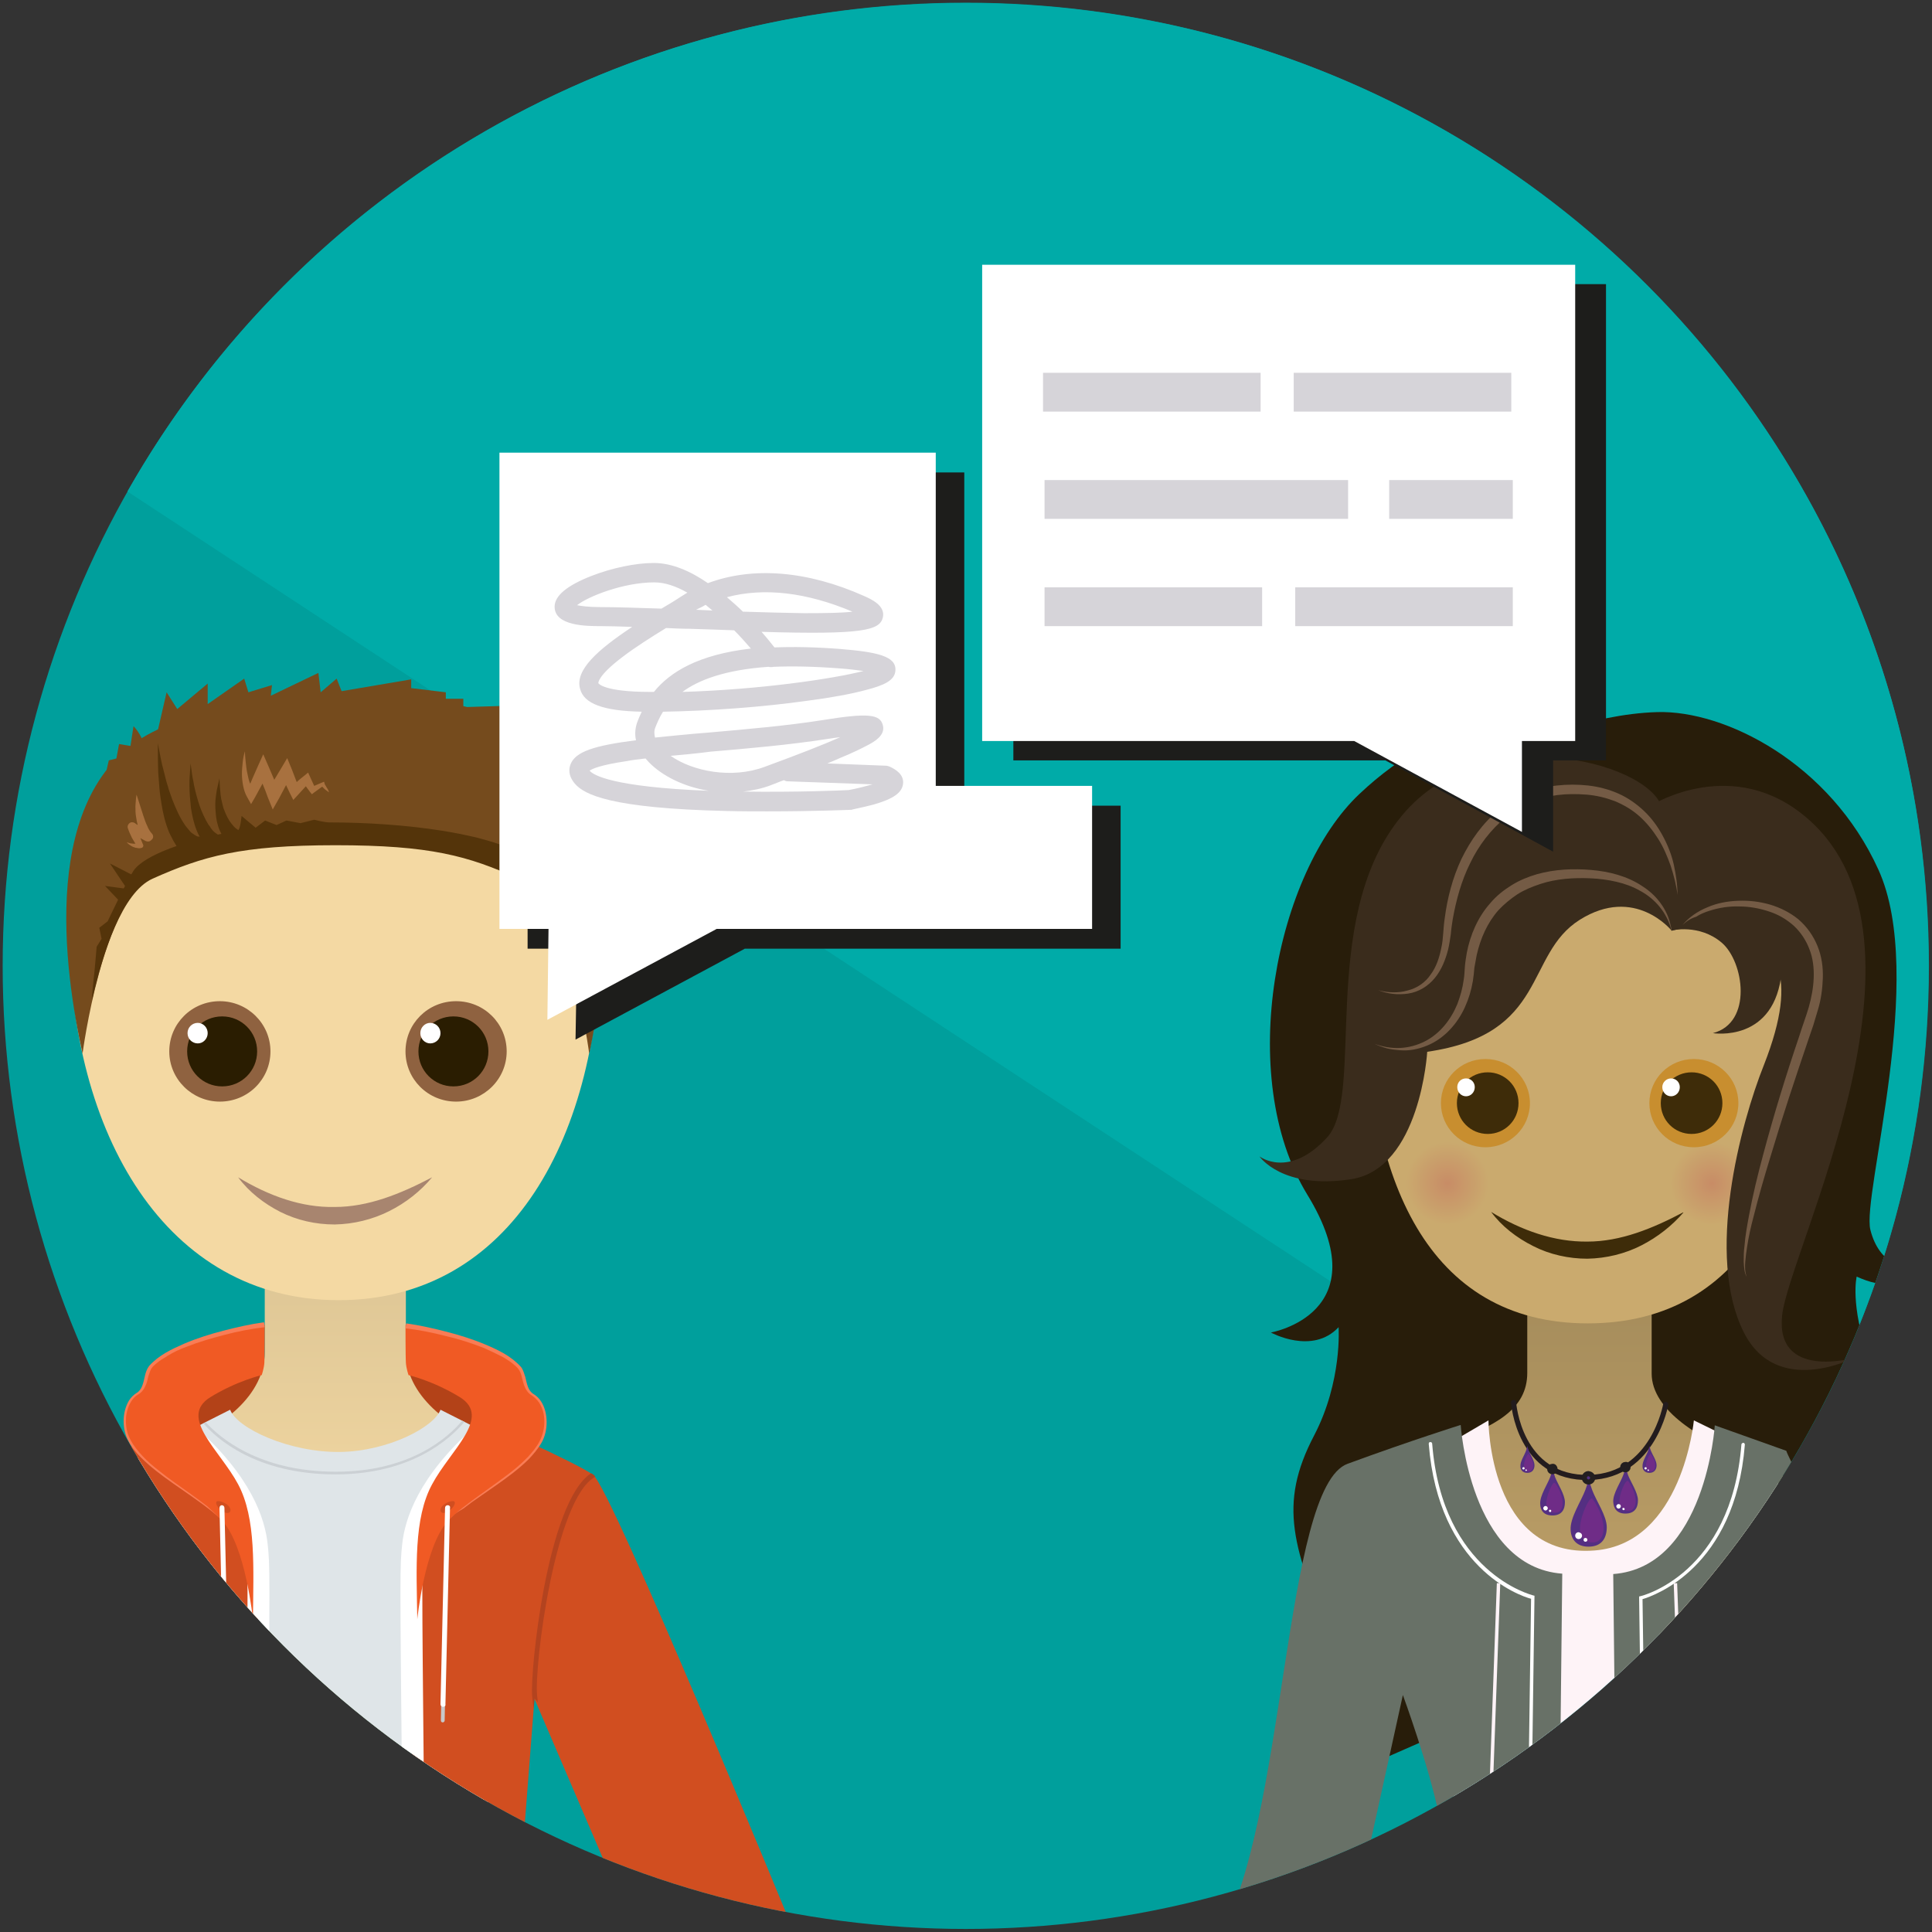 <svg xmlns="http://www.w3.org/2000/svg" xmlns:xlink="http://www.w3.org/1999/xlink" xml:space="preserve" id="Layer_1" x="0" y="0" version="1.1" viewBox="0 0 507.9 507.9"><rect x="0" y="0" width="507.9" height="507.9" fill="#333333" stroke="none"/><style>.st3{fill:#281d0a}.st6{fill:#c88e2f}.st7{fill:#3e2c09}.st8{fill:#fff}.st12{fill:#fef3f7}.st13{fill:#687167}.st14{fill:#542f82}.st15{fill:none;stroke:#231f20;stroke-width:1.351;stroke-miterlimit:10}.st16{fill:#6f2c87}.st17{fill:#3a2c1c}.st18{fill:#745b45}.st22{fill:#8f6240}.st23{fill:#2a1d01}.st25{fill:#a8713f}.st28{fill:#d14e20}.st29{fill:none;stroke:#fff;stroke-width:5.75;stroke-miterlimit:10}.st30{fill:#b3431f}.st31{fill:#754b1d}.st32{fill:#54340a}.st33{fill:#f05a24}.st34{fill:#f97c55}.st35{fill:#c7c8ca}.st37{fill:#d6d4d9}</style><circle cx="253.9" cy="253.9" r="253.2" style="fill:#009f9c"/><path d="m33.5 129.2 422.4 277.3C488 364 507 311.2 507 253.9 507.1 114.2 393.8.8 253.9.8 159.4.8 77.1 52.5 33.5 129.2" style="fill:#00aba8"/><defs><circle id="SVGID_1_" cx="253.9" cy="253.9" r="253.2"/></defs><clipPath id="SVGID_00000133489920932323684000000004779728067027252884_"><use xlink:href="#SVGID_1_" style="overflow:visible"/></clipPath><g style="clip-path:url(#SVGID_00000133489920932323684000000004779728067027252884_)"><path d="M428.9 191.7c-22.8-8.7-49.6-3.7-71.5 17-21.9 20.6-32.8 74.2-13.7 105.4 19.1 31.2-9.6 36.2-9.6 36.2s10.9 6 17.8-1.4c0 0 1 14.2-6.4 28.4-9.6 18.3-5.7 29.6 5 55 5 11.9 17.3 25.7 9.6 31.6l50.1-22 54.2-30.2-26.4-21.5-12.3-125.6z" class="st3"/><path d="M399.7 195.9s18.2-8.2 36-8.7 45.4 13.4 58.1 41.4c12.8 28-4.4 85.6-2.1 94.7 2.3 9.2 9.6 11.5 13.2 7.3 0 0-2.7 11.5-16.8 5 0 0-1.8 7.3 3.2 21.5s5.9 31.2 5.5 46.7c-.9 31.6-33.2 49-30.1 55.9 3.2 6.9 8.2 3.7 8.2 3.7s-2.3 6.4-10.9 3.2c-8.7-3.2-12.8-25.2-12.8-25.2l-61.9-.9-7.3-30.2z" class="st3"/><defs><path id="SVGID_00000019654077837407272570000013290862900068473253_" d="M417.8 335.6h-16.3v25.3c0 9.6-8.4 14.2-21.8 18.7s-15.1 12.9-15.1 12.9l6.4 36.6 96.7.9 2.3-35.5s3.9-6.7-9.6-11.2c-13.4-4.5-26.2-12.6-26.2-22.2v-25.3h-16.4z"/></defs><clipPath id="SVGID_00000041995447060035507570000015688850226920244619_"><use xlink:href="#SVGID_00000019654077837407272570000013290862900068473253_" style="overflow:visible"/></clipPath><linearGradient id="SVGID_00000039853940529208343300000005988317267239556224_" x1="-45.419" x2="-44.954" y1="656.528" y2="656.528" gradientTransform="scale(304.321)rotate(-90 307.02 -350.87)" gradientUnits="userSpaceOnUse"><stop offset="0" style="stop-color:#caaa6e"/><stop offset="1" style="stop-color:#a58c5b"/></linearGradient><path d="M316.7 335.6h195.5v141.7H316.7z" style="clip-path:url(#SVGID_00000041995447060035507570000015688850226920244619_);fill:url(#SVGID_00000039853940529208343300000005988317267239556224_)"/><path d="M476.3 262.8c0 46.8-16.5 85.1-58.9 85.1s-58.1-38.7-58.1-85.5 16.4-51.7 58.8-51.7 58.2 5.3 58.2 52.1" style="fill:#caaa6e"/><path d="M402.2 290c0 6.4-5.2 11.6-11.7 11.6-6.5 0-11.7-5.2-11.7-11.6 0-6.4 5.2-11.6 11.7-11.6 6.5 0 11.7 5.2 11.7 11.6" class="st6"/><path d="M399.2 290c0 4.5-3.6 8.1-8.1 8.1s-8.1-3.6-8.1-8.1 3.6-8.1 8.1-8.1 8.1 3.6 8.1 8.1" class="st7"/><path d="M387.7 285.8c0 1.3-1 2.4-2.3 2.4-1.3 0-2.3-1.1-2.3-2.4 0-1.3 1-2.3 2.3-2.3 1.3 0 2.3 1 2.3 2.3" class="st8"/><path d="M392 318.6c8 4.9 16.6 7.9 25.3 7.8 8.7 0 17.1-3.4 25.4-7.8-3.1 3.6-6.9 6.6-11.2 8.8-4.3 2.2-9.2 3.4-14.2 3.5-4.9 0-9.9-1.1-14.2-3.3-4.4-2.2-8.3-5.2-11.1-9" class="st7"/><defs><path id="SVGID_00000018234929441272420580000016197075759803580862_" d="M369.7 310.9c0 6 4.9 10.9 10.9 10.9s10.9-4.9 10.9-10.9c0-6.1-4.9-11-10.9-11-6.1.1-10.9 5-10.9 11"/></defs><clipPath id="SVGID_00000108987925342643284790000010157274236316929446_"><use xlink:href="#SVGID_00000018234929441272420580000016197075759803580862_" style="overflow:visible"/></clipPath><radialGradient id="SVGID_00000103950134504265339910000013011384040148143266_" cx="-77.916" cy="652.887" r=".439" gradientTransform="matrix(24.775 0 0 -24.935 2310.896 16590.82)" gradientUnits="userSpaceOnUse"><stop offset="0" style="stop-color:#c88c66"/><stop offset="1" style="stop-color:#caaa6e"/></radialGradient><path d="M369.7 300h21.8v21.9h-21.8z" style="clip-path:url(#SVGID_00000108987925342643284790000010157274236316929446_);fill:url(#SVGID_00000103950134504265339910000013011384040148143266_)"/><defs><path id="SVGID_00000070805346769387613380000018118268795249520012_" d="M439.2 310.9c0 6 4.9 10.9 10.9 10.9s10.9-4.9 10.9-10.9c0-6.1-4.9-11-10.9-11-6.1.1-10.9 5-10.9 11"/></defs><clipPath id="SVGID_00000152963556895782000410000009847004648204693912_"><use xlink:href="#SVGID_00000070805346769387613380000018118268795249520012_" style="overflow:visible"/></clipPath><radialGradient id="SVGID_00000143595545291152432950000016074305351818355897_" cx="-81.501" cy="652.887" r=".439" gradientTransform="matrix(24.775 0 0 -24.935 2469.227 16590.82)" gradientUnits="userSpaceOnUse"><stop offset="0" style="stop-color:#c88c66"/><stop offset="1" style="stop-color:#caaa6e"/></radialGradient><path d="M439.2 300H461v21.9h-21.8z" style="clip-path:url(#SVGID_00000152963556895782000410000009847004648204693912_);fill:url(#SVGID_00000143595545291152432950000016074305351818355897_)"/><path d="M433.6 290c0 6.4 5.2 11.6 11.7 11.6 6.5 0 11.7-5.2 11.7-11.6 0-6.4-5.2-11.6-11.7-11.6-6.5 0-11.7 5.2-11.7 11.6" class="st6"/><path d="M436.6 290c0 4.5 3.6 8.1 8.1 8.1s8.1-3.6 8.1-8.1-3.6-8.1-8.1-8.1-8.1 3.6-8.1 8.1" class="st7"/><path d="M437 285.8c0 1.3 1 2.4 2.3 2.4 1.3 0 2.3-1.1 2.3-2.4 0-1.3-1-2.3-2.3-2.3-1.2 0-2.3 1-2.3 2.3" class="st8"/><path d="M397.9 368.7s1.4 20.2 20 19.7c16.8-.5 20-19.2 20-19.2" style="fill:none;stroke:#231c1e;stroke-width:1.351;stroke-linecap:round;stroke-miterlimit:10"/><path d="M366.7 428.9c6 8.3 13.9 30.8 16.1 48.4h69c3.1-14.2 3.7-51.9 3.7-51.9l32.5 51.9h29.5L462.9 382l-17.6-8.6s-3 32.4-26.1 34.2c-27.9 2.2-27.9-34.2-27.9-34.2s-24.9 14.7-26.7 15.3" class="st12"/><path d="m357.4 497.4 11.4-51.8s7 19.1 9.5 31.7H410l.7-63.6c-24.3-1.8-26.7-39.1-26.7-39.1s-12.8 4-29.7 10.2c-17 6.1-16.1 95.6-34.2 125zM456.2 477.3c1.7-12.5 6.4-36.4 6.4-36.4l22.5 36.4h34.5c-17.3-32.7-49.6-93.7-50-95.9l-18.8-6.7s-2.4 37.3-26.7 39.1l.7 63.6h31.4z" class="st13"/><path d="m432.6 477.3-.8-56.9c3-.9 24.3-8.2 26.9-40.6 0-.3-.2-.5-.4-.5s-.5.2-.5.4c-2.7 34.1-26.3 39.9-26.5 39.9l-.4.1.8 57.7h.9z" class="st8"/><path d="m443.1 477.3-2.2-61.1h-.9l2.2 61.1z" class="st12"/><path d="m402.5 420.3-.8 56.9h.9l.8-57.7-.4-.1c-.2-.1-23.8-5.8-26.5-39.9 0-.3-.3-.4-.5-.4-.3 0-.4.2-.4.5 2.6 32.5 23.8 39.9 26.9 40.7" class="st8"/><path d="M394.4 416.2h-.9l-2.2 61.1h.9z" class="st12"/><path d="M417.6 406.6c3.6 0 4.8-2.4 4.8-5.1 0-3-2.8-7-3.8-9.7-.8-2.1-.9-3.2-.9-3.2s-.1.8-.9 3c-1.1 3-4.1 7.4-3.9 10.6.1 2.3 1.4 4.4 4.7 4.4" class="st14"/><path d="M418.7 388.5c0 .6-.5 1.1-1.1 1.1-.6 0-1.1-.5-1.1-1.1s.5-1.1 1.1-1.1c.6.1 1.1.5 1.1 1.1" class="st14"/><path d="M418.7 388.5c0 .6-.5 1.1-1.1 1.1-.6 0-1.1-.5-1.1-1.1s.5-1.1 1.1-1.1c.6.1 1.1.5 1.1 1.1z" class="st15"/><path d="M418.1 394.1c-1.3 1.3-3.5 7-2.5 9.4 1 2.3 3.5 2.2 4.4 1.7.9-.5 2-2 1.4-5-.6-3-2.2-5.4-2.5-5.8-.3-.5-.4-.6-.8-.3" class="st16"/><path d="M415.9 403.7c0 .5-.4.9-.9.9s-.9-.4-.9-.9.4-.9.9-.9c.5.1.9.4.9.9M417.3 404.8c0 .3-.2.5-.5.5s-.5-.2-.5-.5.2-.5.5-.5.5.2.5.5" class="st8"/><path d="M427.3 397.9c2.5 0 3.3-1.6 3.3-3.5 0-2-1.9-4.8-2.6-6.6-.5-1.4-.6-2.2-.6-2.2s-.1.6-.6 2c-.7 2-2.8 5-2.7 7.2.1 1.7.9 3.1 3.2 3.1" class="st14"/><path d="M428 385.7c0 .4-.3.7-.7.7-.4 0-.7-.3-.7-.7 0-.4.3-.7.7-.7.4-.1.7.3.7.7" class="st14"/><path d="M428 385.7c0 .4-.3.7-.7.7-.4 0-.7-.3-.7-.7 0-.4.3-.7.7-.7.4-.1.7.3.7.7z" class="st15"/><path d="M427.6 389.4c-.9.9-2.4 4.8-1.7 6.4.7 1.6 2.4 1.5 3 1.2.6-.3 1.4-1.4 1-3.4-.4-2.1-1.5-3.7-1.7-4-.2-.3-.3-.4-.6-.2" class="st16"/><path d="M426.1 396c0 .3-.3.6-.6.6s-.6-.3-.6-.6.3-.6.6-.6.6.2.6.6M427.1 396.7c0 .2-.1.3-.3.3-.2 0-.3-.2-.3-.3 0-.2.1-.3.3-.3.1 0 .3.1.3.3" class="st8"/><path d="M408.1 398.4c2.5 0 3.3-1.6 3.3-3.5 0-2-1.9-4.8-2.6-6.6-.5-1.4-.6-2.2-.6-2.2s-.1.6-.6 2c-.7 2-2.8 5-2.7 7.2 0 1.7.9 3.1 3.2 3.1" class="st14"/><path d="M408.8 386.2c0 .4-.3.7-.7.7-.4 0-.7-.3-.7-.7 0-.4.3-.7.7-.7.4-.1.7.3.7.7" class="st14"/><path d="M408.8 386.2c0 .4-.3.7-.7.7-.4 0-.7-.3-.7-.7 0-.4.3-.7.7-.7.4-.1.7.3.7.7z" class="st15"/><path d="M408.4 389.9c-.9.9-2.4 4.8-1.7 6.4.7 1.6 2.4 1.5 3 1.2.6-.3 1.4-1.4 1-3.4-.4-2.1-1.5-3.7-1.7-4-.3-.3-.4-.4-.6-.2" class="st16"/><path d="M406.9 396.5c0 .3-.3.6-.6.6s-.6-.3-.6-.6.3-.6.6-.6.6.3.6.6M407.8 397.2c0 .2-.1.3-.3.3-.2 0-.3-.2-.3-.3 0-.2.1-.3.3-.3.2 0 .3.1.3.3" class="st8"/><path d="M401.5 387.2c1.4 0 1.9-1 1.9-2 0-1.2-1.1-2.8-1.5-3.8-.3-.8-.4-1.3-.4-1.3s0 .3-.3 1.2c-.4 1.2-1.6 2.9-1.5 4.2 0 .8.5 1.7 1.8 1.7" class="st14"/><path d="M401.7 382.3c-.5.5-1.4 2.8-1 3.7.4.9 1.4.9 1.7.7.3-.2.8-.8.6-2-.2-1.2-.9-2.1-1-2.3-.1-.2-.1-.3-.3-.1" class="st16"/><path d="M400.8 386c0 .2-.1.3-.3.3-.2 0-.3-.2-.3-.3 0-.2.2-.3.3-.3.2 0 .3.1.3.3M401.4 386.5c0 .1-.1.2-.2.2s-.2-.1-.2-.2.1-.2.2-.2.2.1.2.2" class="st8"/><path d="M433.6 387.2c1.4 0 1.9-1 1.9-2 0-1.2-1.1-2.8-1.5-3.8-.3-.8-.4-1.3-.4-1.3s0 .3-.3 1.2c-.4 1.2-1.6 2.9-1.5 4.2 0 .8.5 1.7 1.8 1.7" class="st14"/><path d="M433.8 382.3c-.5.5-1.4 2.8-1 3.7.4.9 1.4.9 1.7.7.3-.2.8-.8.6-2-.2-1.2-.9-2.1-1-2.3-.1-.2-.1-.3-.3-.1" class="st16"/><path d="M432.9 386c0 .2-.1.3-.3.3-.2 0-.3-.2-.3-.3 0-.2.2-.3.3-.3.2 0 .3.1.3.3M433.5 386.5c0 .1-.1.2-.2.2s-.2-.1-.2-.2.1-.2.2-.2.2.1.2.2" class="st8"/><path d="M439.4 244.6s7.3-1.8 13.2 3.2c5.9 5 8.2 21.1-2.3 23.8 0 0 16.4 2.7 18.1-16.3 1.6-18.9-26.8-22.1-29-10.7" class="st17"/><path d="m434.5 211.5 4.9 33.2s10-2.8 18.2.5c8.2 3.2 15.9 9.9 6.1 34.8-6.1 15.3-15.5 50.2-5.2 70.4 8.7 17 28.8 6.6 28.8 6.6s-20.6 5.8-18.8-11.2c1.8-17 43.7-98.5 6.7-130.6-19.4-16.9-40.7-3.7-40.7-3.7" class="st17"/><path d="m436.8 212.1 2.6 32.5s-9.6-11.9-24.1-2.8c-14.6 9.2-8.2 30.1-40.1 34.7 0 0-1.8 30.7-20 33.5-18.2 2.8-24.1-6-24.1-6s7.7 6 17.8-5c10-11-2.3-56.4 18.7-83.4 20.8-27.1 65.5-15.5 69.2-3.5" class="st17"/><path d="M439.4 244.6c-1.1-4.6-4.3-8.3-8.2-10.4-1.9-1.1-4.1-1.9-6.3-2.4s-4.4-.8-6.7-.9c-4.5-.2-9.1.1-13.3 1.5-2.1.7-4.1 1.5-6 2.7-1.8 1.2-3.5 2.6-5 4.2-2.9 3.3-4.7 7.4-5.7 11.8l-.6 3.3c-.1 1.1-.2 2.3-.4 3.5-.4 2.4-1.1 4.7-2.1 6.9-2 4.4-5.5 8.3-10 10.1-2.2.9-4.6 1.4-7 1.2-1.2-.1-2.3-.2-3.5-.5-1.1-.3-2.2-.7-3.3-1.2 2.2.8 4.5 1.2 6.7 1.1 2.3-.1 4.5-.7 6.5-1.7 4-2 6.9-5.7 8.6-9.8.8-2.1 1.4-4.2 1.7-6.5.2-1.1.2-2.2.3-3.4.1-1.2.3-2.4.5-3.6.9-4.7 2.9-9.4 6.2-13.1 1.6-1.9 3.5-3.4 5.6-4.7 2.1-1.3 4.3-2.2 6.7-2.9 4.7-1.3 9.5-1.5 14.2-1.1 4.7.4 9.5 1.6 13.5 4.3 4.1 2.6 7.1 6.9 7.6 11.6M442.3 243.2c1.7-2.1 4.1-3.7 6.6-4.7 2.5-1.1 5.3-1.6 8.1-1.7 2.8-.1 5.5.2 8.3 1 2.7.8 5.3 2.1 7.5 3.9 2.2 1.9 3.9 4.3 5 7s1.5 5.6 1.4 8.5c-.1 2.8-.5 5.7-1.3 8.3-.4 1.4-.8 2.7-1.2 4l-1.3 3.8c-3.5 10.3-6.9 20.5-10 30.9-1.6 5.2-3.1 10.4-4.4 15.6-.7 2.6-1.3 5.3-1.7 7.9-.2 1.3-.4 2.7-.5 4-.1 1.3-.1 2.7.4 4-.7-1.2-.7-2.6-.8-4 0-1.4 0-2.7.2-4.1.2-2.7.7-5.4 1.2-8.1 1-5.4 2.3-10.7 3.7-15.9 2.8-10.5 6-20.9 9.5-31.2.8-2.6 1.8-5.2 2.5-7.6.7-2.5 1.2-5.1 1.3-7.7.1-2.6-.2-5.2-1.1-7.5-.9-2.4-2.3-4.5-4.1-6.2-1.9-1.7-4.1-3-6.6-3.8-2.4-.8-5.1-1.3-7.7-1.3-2.6-.1-5.3.3-7.8 1.1-1.3.4-2.5.9-3.6 1.6-1.6.5-2.7 1.3-3.6 2.2" class="st18"/><path d="M441 235.3c-.3-2.6-1-5.2-1.8-7.7-.9-2.5-1.9-4.9-3.3-7.1-1.4-2.2-3-4.2-4.9-5.9-1.9-1.7-4.1-3-6.5-4-2.4-.9-4.9-1.5-7.4-1.7-2.6-.2-5.1-.2-7.6.1-5 .7-9.8 2.7-13.7 5.9-3.9 3.2-7.1 7.4-9.3 12-2.3 4.6-3.7 9.7-4.6 14.8-.2 1.3-.4 2.6-.5 3.9-.2 1.4-.4 2.7-.7 4-.7 2.7-1.7 5.3-3.5 7.5s-4.3 3.7-7 4.1c-2.7.4-5.4.1-7.9-.9 2.5.7 5.3.8 7.7.1 2.5-.6 4.7-2.1 6.1-4.2 1.5-2 2.3-4.5 2.8-7 .3-1.3.4-2.5.5-3.8.1-1.3.2-2.7.4-4 .7-5.4 2.1-10.7 4.4-15.6 2.4-4.9 5.6-9.5 10-13 4.3-3.4 9.6-5.7 15.1-6.3 2.7-.3 5.5-.3 8.2 0 2.7.3 5.4 1 7.9 2.1s4.8 2.7 6.8 4.6c2 1.9 3.6 4.1 4.9 6.5 1.3 2.4 2.3 4.9 2.9 7.5.6 2.8 1 5.4 1 8.1" class="st18"/><path d="M71.2 389.3s-14.3-3.5-21-9.8c-6.7-6.3-9.9-10.3-3.2-14.1 6.7-3.8 29.5-9.6 38.1-9.6 8.6 0 33.3-.6 39.5 6.9 6.2 7.5 6.6 23.5-2.5 25.8-9.1 2.3-50.9.8-50.9.8" style="fill:#b34218"/><defs><path id="SVGID_00000167387887012794101130000016643238100751743627_" d="M88.3 326.9H69.6v28.6c0 10.9-10.5 20.1-25.7 25.2-15.2 5.1-23.3 10.9-23.3 10.9l-45.1 81.5H6.3l29.3-39.4S42 445.2 47 473.1h82.3c5-27.9 11.4-39.4 11.4-39.4l15-42.1s-8-5.8-23.3-10.9c-15.2-5.1-25.7-14.3-25.7-25.2v-28.6z"/></defs><clipPath id="SVGID_00000050635947794014091640000001303806992930135207_"><use xlink:href="#SVGID_00000167387887012794101130000016643238100751743627_" style="overflow:visible"/></clipPath><linearGradient id="SVGID_00000156546987840003452460000002861735781167803561_" x1="-45.445" x2="-44.979" y1="654.37" y2="654.37" gradientTransform="scale(313.951)rotate(-90 305.356 -349.294)" gradientUnits="userSpaceOnUse"><stop offset="0" style="stop-color:#f4d9a3"/><stop offset=".213" style="stop-color:#f4d9a3"/><stop offset=".45" style="stop-color:#f3d8a2"/><stop offset="1" style="stop-color:#dbc494"/></linearGradient><path d="M-24.4 326.9h225.1v146.2H-24.4z" style="clip-path:url(#SVGID_00000050635947794014091640000001303806992930135207_);fill:url(#SVGID_00000156546987840003452460000002861735781167803561_)"/><path d="M157.9 245.3c0 53.1-23.4 96.5-68.9 96.5-45.4 0-70.7-43.9-70.7-97s26-58.5 71.4-58.5c45.5.1 68.2 6 68.2 59" style="fill:#f4d9a3"/><path d="M71.1 276.4c0 7.3-5.9 13.2-13.3 13.2-7.3 0-13.3-5.9-13.3-13.2 0-7.3 5.9-13.2 13.3-13.2 7.3 0 13.3 5.9 13.3 13.2" class="st22"/><path d="M67.6 276.4c0 5.1-4.1 9.2-9.2 9.2s-9.2-4.1-9.2-9.2 4.1-9.2 9.2-9.2 9.2 4.1 9.2 9.2" class="st23"/><path d="M54.6 271.6c0 1.5-1.2 2.7-2.6 2.7-1.5 0-2.7-1.2-2.7-2.7s1.2-2.7 2.7-2.7c1.4 0 2.6 1.2 2.6 2.7" class="st8"/><path d="M62.6 309.5c8.1 4.9 16.7 8 25.4 7.8 8.8 0 17.2-3.4 25.6-7.8-3.1 3.7-6.9 6.7-11.3 8.9s-9.3 3.4-14.3 3.5c-5 0-9.9-1.1-14.3-3.3-4.3-2.2-8.2-5.2-11.1-9.1" style="fill:#a8856f"/><path d="M106.6 276.4c0 7.3 5.9 13.2 13.3 13.2 7.3 0 13.3-5.9 13.3-13.2 0-7.3-5.9-13.2-13.3-13.2s-13.3 5.9-13.3 13.2" class="st22"/><path d="M110 276.4c0 5.1 4.1 9.2 9.2 9.2s9.2-4.1 9.2-9.2-4.1-9.2-9.2-9.2-9.2 4.1-9.2 9.2" class="st23"/><path d="M110.5 271.6c0 1.5 1.2 2.7 2.6 2.7 1.5 0 2.7-1.2 2.7-2.7s-1.2-2.7-2.7-2.7c-1.4 0-2.6 1.2-2.6 2.7" class="st8"/><path d="M62.4 199.9c0 1 .1 1.9.2 2.9s.2 1.9.5 2.9c.2.9.5 1.9.8 2.8.4.9.8 1.7 1.4 2.4l-.4.1 1.2-3.5 1.3-3.5.2-.6.3.6 3.4 6.3h-.6l2.8-6.3.2-.6.3.5c.9 1.6 1.8 3.2 2.6 4.8h-.4l2.9-3.3.2-.2.1.2 1.8 2.7H81l2.5-1.7h.1v.1c.2.4.5.7.8 1 .3.3.7.6 1 .8-.4-.2-.7-.5-1.1-.8-.3-.3-.7-.6-.9-1h.1l-2.4 1.9-.1.1-.1-.1-1.9-2.6h.3l-2.8 3.3-.2.3-.2-.3c-.9-1.6-1.8-3.2-2.7-4.7h.5l-2.7 6.4-.3.6-.3-.6-3.4-6.4h.5l-1.3 3.5-1.3 3.5-.2.4-.3-.3c-1.2-1.6-1.8-3.5-2.2-5.4-.2-1-.3-1.9-.3-2.9.2-1.3.2-2.3.3-3.3" class="st25"/><path d="M155.1 391.3c-2.5-2.2-39.3-20.7-39.3-20.7-1.7 4.6-13.8 10.9-26.3 11.1-13.4.2-27.2-6.2-29-11.1 0 0-36.8 18.5-39.3 20.7-2.5 2.2 15.5 51.3 15.5 51.3s1.6 19.7 3 31.1h96.8c1.4-11.5 3-31.1 3-31.1s18.2-49 15.6-51.3" style="fill:#dfe5e8"/><path d="M88.2 387.6c19.9 0 30.1-9.3 33.9-13.8l-.6-.3c-3.7 4.4-13.7 13.4-33.2 13.4-20.3 0-30.7-9.1-34.2-13l-.6.3c3.4 4 13.9 13.4 34.7 13.4" style="fill:#cbd0d4"/><path d="M67.6 473.8s.6-62 0-67.6c-.6-5.6-6.9-19.4-18.3-32.6 0 0-24.3 10.7-29.1 14.1-4.8 3.4-48 86.2-48 86.2h40.7l22.7-27.3 2.1 27.3h29.9z" class="st28"/><path d="M67.5 473.8c.6-62 .6-61.9 0-67.6-.6-5.6-3.6-16.4-18.8-29.6" class="st29"/><path d="M19.7 388.2c10.7 5.8 16.1 50.2 15.3 57.5-.1.7-.1 1.3-.2 1.8l.9-1 .2 2.8c.1-.9.3-2 .4-3.5.6-6-3.9-51-15.5-58.5-.2.1-.4.2-.5.3-.2.1-.4.3-.6.6" class="st30"/><path d="M108.5 473.8s-.6-62 0-67.6c.6-5.6 6.9-19.4 18.3-32.6 0 0 24.3 10.7 29.1 14.1 4.8 3.4 52.5 119.4 52.5 119.4l-44.3-5.5-23.6-55-3.3 42.6z" class="st28"/><path d="M108.6 473.8c-.6-62-.6-61.9 0-67.6.6-5.6 3.6-16.4 18.8-29.6" class="st29"/><path d="M156.5 388.2c-10.7 5.8-16.1 50.2-15.3 57.5.1.7.1 1.3.2 1.8l-.9-1-.2 2.8c-.1-.9-.3-2-.4-3.5-.6-6 3.9-51 15.5-58.5.2.1.4.2.5.3.2.1.4.3.6.6" class="st30"/><path d="M144.8 196c-25.1-18.7-77.3-17.4-104.6-3.6C9.8 207.7 17 255.6 21.7 277c0 0 5.3-40.6 18.5-46.5 13.2-5.9 23.2-8.8 48.1-8.8 24.9 0 34.9 2.8 48.1 8.8 13.2 5.9 18.5 46.5 18.5 46.5 4.6-21.4 9.2-66.5-10.1-81" class="st31"/><path d="M142.2 228.8c-2.3-3.3-7.3-5.9-13.9-7.8-1.5-.4-3.1-.9-4.7-1.2-.8-.2-1.5-.3-2.3-.5-.7-.1-1.4-.3-2.1-.4-.9-.2-1.9-.3-2.9-.5-9.4-1.5-20-2.2-29.8-2.2-1.2 0-3.9-.7-3.9-.7l-3.6.9-3.7-.7-2.6 1.2-3-1.2-2.5 1.9-3.7-3.1s-.3 3.8-1.1 3.9c-13.5 2.4-24.5 6.4-27.3 10.5-1.8 2.7-6.8 13.3-6.8 13.3l-2.2 1.7.6 2.9-1.3 2.1s-.6 7.4-.8 8.6c-.2 2-.4 3.8-.4 5.4 2.8-12.3 7.9-28.3 15.9-31.9 13.2-5.9 23.2-8.8 48.1-8.8 24.9 0 34.9 2.8 48.1 8.8 8.4 3.8 13.7 21.8 16.4 34.3-.1-12-4.9-28.5-10.5-36.5" class="st32"/><path d="M52.1 226h-.8l-.3-.1-.2-.1c-.3-.1-.6-.2-.8-.3-.2-.1-.5-.2-.7-.4l-.6-.4c-.8-.6-1.4-1.2-1.9-1.8l-.4-.5-.3-.5-.6-1c-.3-.7-.7-1.3-1-2-1.1-2.6-1.7-5.3-2.1-7.9-.2-1.3-.4-2.6-.5-3.9l-.3-3.9c-.1-2.6-.1-5.2-.1-7.8.5 2.5.9 5.1 1.6 7.5.3 1.2.6 2.5 1 3.7.3 1.2.8 2.4 1.2 3.6.9 2.3 1.9 4.6 3.2 6.5.3.5.7.9 1 1.3l.5.6.3.3.3.2c.4.3.7.5 1.1.7.1 0 .2.1.2.1H52.2 52c1.7 0 3 1.3 3.1 2.9-.1 1.8-1.4 3.2-3 3.2" class="st32"/><path d="M56.7 223.8c-.1 0-.2-.1-.3-.1l-.2-.1c-.1 0-.2-.1-.3-.1-.2-.1-.3-.2-.5-.3-.3-.2-.6-.4-.8-.6-.2-.2-.5-.4-.7-.7-.2-.2-.4-.5-.6-.7l-.5-.7-.4-.7c-.3-.5-.5-1-.7-1.5-.8-2-1.2-4-1.5-5.9-.2-2-.4-3.9-.4-5.9 0-1 0-1.9.1-2.9l.2-2.9.4 2.9c.1.9.4 1.9.5 2.8.4 1.9.9 3.7 1.5 5.5.6 1.7 1.4 3.4 2.3 4.9.3.3.5.7.7 1l.4.5.4.4c.1.1.3.2.4.3.1.1.3.2.4.3.1.1.3.1.4.2h.1-.1zM61.4 222.8c-.3-.1-.3-.2-.5-.3-.1-.1-.2-.2-.3-.2-.2-.2-.4-.3-.6-.5-.3-.3-.6-.7-.9-1.1-.3-.4-.5-.7-.7-1.1l-.6-1.2c-.7-1.6-1-3.2-1.1-4.8-.1-.8-.1-1.6-.1-2.3 0-.8.1-1.5.2-2.3.1-.7.2-1.5.4-2.2l.5-2.2.1 2.2c.1.7.1 1.5.2 2.2.1.7.2 1.4.4 2.1.2.7.3 1.4.6 2 .5 1.3 1.1 2.5 1.9 3.5.2.2.4.5.6.7.2.2.4.4.7.6.2.2.5.3.7.4.1 0 .2.1.3.1h.1s.1 0 0 0zM135.5 223.8s.1-.1 0 0l.2-.2.3-.3c.2-.2.4-.5.6-.7.4-.5.8-1 1.1-1.6.7-1.1 1.2-2.4 1.7-3.7.4-1.3.8-2.7 1-4.1l.3-2.1c.1-.7.1-1.4.1-2.2.1.7.3 1.4.4 2.2.1.7.2 1.5.3 2.2.2 1.5.2 3 .1 4.5s-.3 3.1-.8 4.6c-.2.8-.5 1.5-.8 2.3-.2.4-.3.8-.5 1.1l-.3.6c-.1.1-.1.2-.2.3-.1.1-.1.2-.2.4z" class="st32"/><path d="m130.9 223.3.5-.5c.2-.2.3-.4.5-.6.3-.4.7-.9 1-1.4.6-1 1.2-2 1.7-3 .5-1.1 1-2.1 1.3-3.3.4-1.1.7-2.3.9-3.5.1 1.2.2 2.4.2 3.7 0 1.2-.1 2.5-.2 3.7-.1 1.3-.4 2.5-.7 3.7-.2.6-.3 1.2-.5 1.9l-.3.9c-.1.3-.2.6-.4 1zM148.5 244c-.1.1 0 .1 0 0 0 .1.1.1 0 0 .2.1.3 0 .4 0 .2 0 .4-.1.6-.1.2 0 .4-.2.7-.2.2-.1.4-.2.7-.3.9-.5 1.8-1.3 2.5-2.1.4-.4.7-.9 1.1-1.4.3-.5.6-1 1-1.6.3-.5.6-1.1.8-1.7l.7-1.7-.2 1.9c-.1.6-.2 1.3-.3 1.9-.1.6-.3 1.3-.5 1.9-.2.6-.4 1.3-.7 1.9-.5 1.3-1.2 2.5-2.2 3.6l-.8.8c-.3.2-.6.5-.9.7-.3.2-.7.4-1.1.6l-.6.3c-.1 0-.2.1-.3.1-.2 0-.2.1-.5.1z" class="st32"/><path d="m41.4 192.4 2.4-10.4 2.8 4.4 8-6.7v5.4l9.6-6.7 1.1 3.6 6.2-1.9-.3 2.8 12.5-6 .6 5.1 4.2-3.6 1.3 3.3 18.3-3.1v2.3l9.1 1.1v1.7h4.6v2.2l13-.4 2.4 6.4 2 .5v1.6l13.1 16.4 3.6-2.7v5.6h2l-.4 7.5h1.5l-.2 12.3-10.1-21.1-13.1-12.1-32.1-13-36.6 6.5zM38.9 199.9s-.5-5.6-3.8-9l-.8 5.2-3-.5-.7 3.8-2 .5-.5 2.2-1.7 23.2 12.4-24.5v-.9z" class="st31"/><path d="m33.4 233.7-4.5-6.7 7.2 3.7z" class="st32"/><path d="m31.8 237.3-4.2-4.4 6 .8z" class="st32"/><path d="M85.8 206.9c-.1-.2-.2-.4-.3-.5-.1-.2-.2-.4-.2-.5l-.1-.4-.5.2-2.1.9c-.4-.8-.7-1.6-1.1-2.4l-.5-1.1-1.1.9c-.6.5-1.3 1-1.9 1.6-.4-1.1-.9-2.3-1.3-3.4l-1.2-2.9-1.6 2.7-1.8 3c-.5-1.2-1-2.3-1.5-3.5l-1.4-3.2-1.4 3.1c-.5 1.1-1 2.3-1.5 3.4-.2.4-.3.8-.5 1.2 0 0 0-.1-.1-.1-.3-.8-.5-1.7-.7-2.7-.2-.9-.3-1.9-.4-2.8-.1-1-.2-1.9-.2-2.9-.3.9-.5 1.9-.6 2.9-.1 1-.2 2-.2 3s.1 2 .3 3.1c.2 1 .5 2.1 1.1 3.1l1 1.8 1.1-1.9 1.8-3.3c0-.1.1-.2.1-.2.5 1.2 1 2.4 1.4 3.6l1.3 3.2 1.7-3c.6-1.1 1.2-2.3 1.8-3.4.3.7.7 1.4 1 2.1l.9 1.8 1.2-1.3c.7-.8 1.4-1.5 2.1-2.3.4.5.7 1 1.1 1.5l.5.6.5-.4c.7-.5 1.5-1.1 2.2-1.6l.2.2.5.5c.4.3.7.5 1.1.8-.2-.7-.5-1.1-.7-1.4M39.9 219.1c-.4-.4-.9-1.2-1.2-2-.4-.8-.7-1.7-1-2.6l-.9-2.8c-.3-.9-.6-1.9-.9-2.8-.2 1-.2 2-.3 3 0 1 0 2 .2 3 .1.7.2 1.3.4 2-.2-.1-.4-.3-.6-.4l-.1-.1c-.3-.2-.7-.3-1.1-.2-.6.2-1 .9-.8 1.5.2.5.3.9.5 1.3s.4.9.6 1.3l.9 1.5h-.5c-.3 0-.6-.1-.9-.1l-.9-.3c.4.5 1 .9 1.6 1.2.3.1.7.3 1 .3.2 0 .4.1.6.1.2 0 .4 0 .7-.1h.1c.3-.2.5-.5.3-.9l-.1-.2-.6-1.5c.1.1.2.1.3.2.4.2.7.4 1.1.6.5.2 1.1.2 1.5-.3.6-.4.6-1.2.1-1.7M154 220.8h-.4c.1-1.1.2-2.2.2-3.3l.1-2.5-1.2 1.3c0-.6-.1-1.1-.1-1.7l-.3-2.1c-.2-.7-.3-1.4-.7-2.2l-.5-1-.7.7-.5.5c0-.1-.1-.2-.1-.2-.2-.4-.4-.9-.6-1.3-.2-.4-.4-.9-.7-1.3-.3-.4-.5-.8-.9-1.1.2.4.3.9.5 1.3.1.4.2.9.3 1.3l.3 1.4.2 1.3.2 1.1.9-.7.3-.3c0 .3.1.5.1.8.1.6.1 1.3.2 2 .1 1.3.1 2.7.2 4.1l.1 2.7 1.3-1.6c0 .5.1 1 .1 1.5l.1.7h.6c.2 0 .4 0 .6-.1.1 1.2.3 2.5.5 3.7.3-1.4.5-2.9.6-4.3v-.5z" class="st25"/><path d="M66.5 425.7s-1.9-19.1-8-25.8c-6.1-6.7-23-14.4-25.3-23.2-1-3.8 0-8.4 3-10.2 2.6-1.5 1.9-5.5 3.7-7.4 5.3-5.6 21.3-9.7 29.7-10.8 0 0 0 8.4-.1 9.9-.1 1.6-.7 3.3-.7 3.3s-6.5 1.5-13.5 5.8c-8.5 5.3 2.5 13.9 7.3 22.9 4.8 9 4 22 3.9 35.5" class="st33"/><path d="M58.5 399.9c-1.2-1.3-2.6-2.5-4.1-3.6-1.4-1.1-2.9-2.1-4.4-3.2-3-2.1-6-4.1-8.8-6.3-1.4-1.1-2.8-2.3-4.1-3.6-1.3-1.3-2.5-2.7-3.3-4.3-.9-1.6-1.3-3.5-1.3-5.3 0-1.8.4-3.7 1.4-5.4.5-.8 1.2-1.5 2-2 .7-.4 1.2-1.1 1.5-1.9.3-.8.5-1.7.7-2.6.2-.9.5-1.8 1.1-2.6 2.6-2.9 5.9-4.4 9.3-5.9 3.3-1.4 6.8-2.5 10.3-3.4 3.5-.9 7-1.7 10.6-2.2l.2 1.3c-3.5.4-7.1 1.1-10.5 2-3.5.9-6.9 1.9-10.2 3.2-1.7.6-3.3 1.4-4.8 2.3-.7.5-1.5.9-2.2 1.4l-.5.4c-.2.1-.3.3-.5.4-.3.3-.7.6-.9.9-.5.6-.7 1.5-1 2.3-.2.9-.4 1.8-.8 2.6-.4.9-1 1.7-1.9 2.2-.7.4-1.3 1-1.8 1.8-.9 1.4-1.4 3.2-1.4 5 0 1.8.3 3.5 1.2 5.1.8 1.6 2 3 3.2 4.3 1.2 1.3 2.6 2.5 4 3.6 2.8 2.3 5.8 4.3 8.7 6.4 1.5 1.1 2.9 2.1 4.3 3.2 1.4 1.3 2.7 2.5 4 3.9" class="st34"/><path d="M59.8 452.8c-.3 0-.5-.2-.5-.5l-.1-5.3c0-.3.2-.5.5-.5s.5.2.5.5l.1 5.3c0 .3-.3.5-.5.5" class="st35"/><path d="M60.5 397.4s.4-.7-.5-1.6c-.9-.9-2.8-1.5-3.1-1-.3.5.4 1.7 1.5 2.4 1.1.8 1.8.6 2.1.2" class="st28"/><path d="M59.6 448.7c-.4 0-.7-.3-.7-.7l-1.2-51.6c0-.4.3-.7.6-.7.4 0 .7.3.7.7l1.2 51.6c.1.3-.2.7-.6.7" class="st8"/><path d="M109.7 425.7s1.9-19.1 8-25.8c6.1-6.7 23-14.4 25.3-23.2 1-3.8 0-8.4-3-10.2-2.6-1.5-1.9-5.5-3.7-7.4-5.3-5.6-21.3-9.7-29.7-10.8 0 0 0 8.4.1 9.9.1 1.6.7 3.3.7 3.3s6.5 1.5 13.5 5.8c8.5 5.3-2.5 13.9-7.3 22.9-4.9 9-4.1 22-3.9 35.5" class="st33"/><path d="M116.4 452.8c-.3 0-.5-.2-.5-.5l.1-5.3c0-.3.2-.5.5-.5s.5.2.5.5l-.1 5.3c0 .3-.3.5-.5.5" class="st35"/><path d="M117.7 399.9c1.2-1.3 2.6-2.5 4-3.6s2.9-2.2 4.3-3.2c2.9-2.1 5.9-4.2 8.7-6.4 1.4-1.1 2.7-2.3 4-3.6 1.2-1.3 2.4-2.7 3.2-4.3.8-1.6 1.2-3.3 1.2-5.1 0-1.8-.4-3.5-1.4-5-.5-.7-1.1-1.3-1.8-1.8-.9-.5-1.5-1.3-1.9-2.2-.4-.9-.6-1.8-.8-2.6-.2-.9-.5-1.7-1-2.3-.2-.3-.6-.6-.9-.9-.2-.1-.3-.3-.5-.4l-.5-.4c-.7-.5-1.5-1-2.2-1.4-1.6-.8-3.2-1.6-4.8-2.3-3.3-1.3-6.7-2.4-10.2-3.2-3.5-.9-7-1.6-10.5-2l.2-1.3c3.6.5 7.1 1.3 10.6 2.2 3.5.9 7 2 10.3 3.4 3.3 1.4 6.7 3 9.3 5.9.6.8.8 1.8 1.1 2.6.2.9.4 1.8.7 2.6.3.8.8 1.5 1.5 1.9.8.5 1.5 1.2 2 2 1 1.6 1.4 3.5 1.4 5.4 0 1.8-.4 3.7-1.3 5.3-.9 1.6-2.1 3-3.3 4.3-1.3 1.3-2.7 2.5-4.1 3.6-2.8 2.2-5.8 4.2-8.8 6.3-1.5 1-3 2.1-4.4 3.2-1.5.8-2.9 1.9-4.1 3.3" class="st34"/><path d="M115.9 397.4s-.4-.7.5-1.6c.9-.9 2.8-1.5 3.1-1 .3.5-.4 1.7-1.5 2.4-1.1.8-1.8.6-2.1.2" class="st28"/><path d="M116.5 448.7c-.4 0-.7-.3-.7-.7l1.2-51.6c0-.4.3-.7.7-.7.4 0 .7.3.6.7l-1.2 51.6c.1.4-.2.7-.6.7" class="st8"/><defs><path id="SVGID_00000134236769409588312120000008053869852435067059_" d="M134.6 120.9h164.2v152.9H134.6z"/></defs><clipPath id="SVGID_00000032637403863874080900000012501007060433905559_"><use xlink:href="#SVGID_00000134236769409588312120000008053869852435067059_" style="overflow:visible"/></clipPath><path d="M253.5 124.2H138.7v125.2h13l-.4 23.9 44.5-23.9h98.8v-37.6h-41.1z" style="clip-path:url(#SVGID_00000032637403863874080900000012501007060433905559_);fill:#1d1d1b"/><path d="M246 119H131.3v125.2h12.9l-.3 23.9 44.5-23.9h98.7v-37.6H246z" class="st8"/><path d="M202 213.3c-3.5 0-7.2 0-11-.1-30.8-.7-37.4-4.4-39.8-7.1-2-2.3-1.6-4.2-1.2-5.2 1.3-3.3 6.2-4.9 17.2-6.3-.4-1.7-.2-3.5.5-5.2.3-.7.6-1.5 1-2.3-10.1-.2-15.2-2.1-16.2-6-1.4-4.9 4.5-10.2 13.7-16.3-3.1-.1-5.9-.2-8.3-.2-3.6 0-12.1 0-12.1-5.1 0-2.9 3.3-5.6 9.7-8.1 5.4-2.1 11.6-3.4 16.4-3.4 4.8 0 9.7 2.2 14.2 5.3 11.8-4.4 26.1-3.3 41.1 3.4 1.8.8 5.6 2.5 4.9 5.6-.8 3.4-5.1 4.6-31.9 3.8 1.5 1.7 2.6 3.1 3.4 4.1 5-.2 10.7-.1 17.2.4 9.8.8 14.8 1.9 14.6 5.6-.1 2.7-3.1 4-7.8 5.2-3.7 1-9 2-15.2 2.8-12 1.7-26 2.7-38.1 2.9-1 1.6-1.6 3.1-2 4.1-.4.9-.3 1.9-.1 2.7 4-.4 8.6-.9 13.9-1.3 10.2-.9 20.7-1.8 30.2-3.3 11.8-1.9 15.1-1.6 15.8 1.4.7 2.6-2.3 4.3-3.8 5.1-1.7.9-4.1 2.1-7.3 3.4-1.1.5-2.3 1-3.5 1.5l15.4.6c.3 0 .6.1.9.2 1.8.8 3.9 2.2 3.6 4.6-.3 2.3-2.5 3.9-7.7 5.4-3 .8-5.8 1.3-5.9 1.4h-.3c-.1 0-9.6.4-21.5.4m-6.6-5.2c13.8.2 26.2-.3 27.7-.4 2.2-.4 4.5-1 6.3-1.5l-22.3-.8c-.4 0-.7-.1-1-.3-1.2.4-2.3.9-3.4 1.3-2.3.9-4.8 1.4-7.3 1.7m-40.4-5.5.1.1c.9 1 5.7 4.2 31.3 5.2-6.5-1-12.3-3.9-15.8-7.5-.3-.3-.6-.7-.9-1-1.8.2-3.5.4-5 .7-6.8 1-9 2-9.7 2.5m21.3-3.9c5.8 4.1 16.1 6.1 24.7 2.9 8.7-3.2 15.4-5.8 19.9-7.8-1.1.1-2.3.3-3.6.5-9.7 1.5-20.8 2.5-30.5 3.3-3.7.5-7.2.8-10.5 1.1m-1.2-33.6c-3.9 2.4-8.2 5.1-11.7 7.8-6.4 4.9-6.1 6.7-6.1 6.7s1.2 2.3 13.7 2.3h.9c4.2-5.2 11.6-9.8 25.5-11.4-1.3-1.5-2.7-3.1-4.4-4.8-3.6-.1-7.5-.3-11.8-.4-2 0-4-.1-6.1-.2m26.9 10.2c-11.5.8-18.4 3.5-22.6 6.6 20.2-.6 39.4-3.4 47.6-5.5-1.5-.2-3.6-.5-6.5-.7-6.6-.5-12.2-.6-17.1-.4-.5.1-1 .1-1.4 0m-6.7-14.5c5.7.2 11.2.3 16.1.4 6.3 0 10.3-.1 12.7-.4-12.1-5.1-23.3-6.4-33-3.8 1.5 1.3 2.9 2.5 4.2 3.8m-12.3-.5c1.4.1 2.9.1 4.3.2l-1.8-1.5c-.8.5-1.7.9-2.5 1.3m-31.3-1.2c1 .2 2.9.5 6.2.5 4.2 0 9.8.2 16 .4l1.5-.9c1.4-.8 2.6-1.6 3.7-2.3.5-.3 1.1-.7 1.6-1-3-1.7-5.9-2.7-8.7-2.7-8.1 0-17.4 3.7-20.3 6" class="st37"/><defs><path id="SVGID_00000160872911227098496560000006643784511837526671_" d="M262.2 71.5h164.2v152.9H262.2z"/></defs><clipPath id="SVGID_00000183245189082863597210000010938299699168065205_"><use xlink:href="#SVGID_00000160872911227098496560000006643784511837526671_" style="overflow:visible"/></clipPath><path d="M266.4 199.9V74.7h155.8v125.2h-13.9v24l-44.1-24z" style="clip-path:url(#SVGID_00000183245189082863597210000010938299699168065205_);fill:#1d1d1b"/><path d="M258.2 69.6v125.2H356l44.1 23.9v-23.9h14V69.6z" class="st8"/><path d="M274.6 154.4h57.2v10.2h-57.2zM340.5 154.4h57.2v10.2h-57.2zM365.2 126.2h32.5v10.2h-32.5zM274.6 126.2h79.8v10.2h-79.8zM274.2 98h57.2v10.2h-57.2zM340.1 98h57.2v10.2h-57.2z" class="st37"/></g></svg>